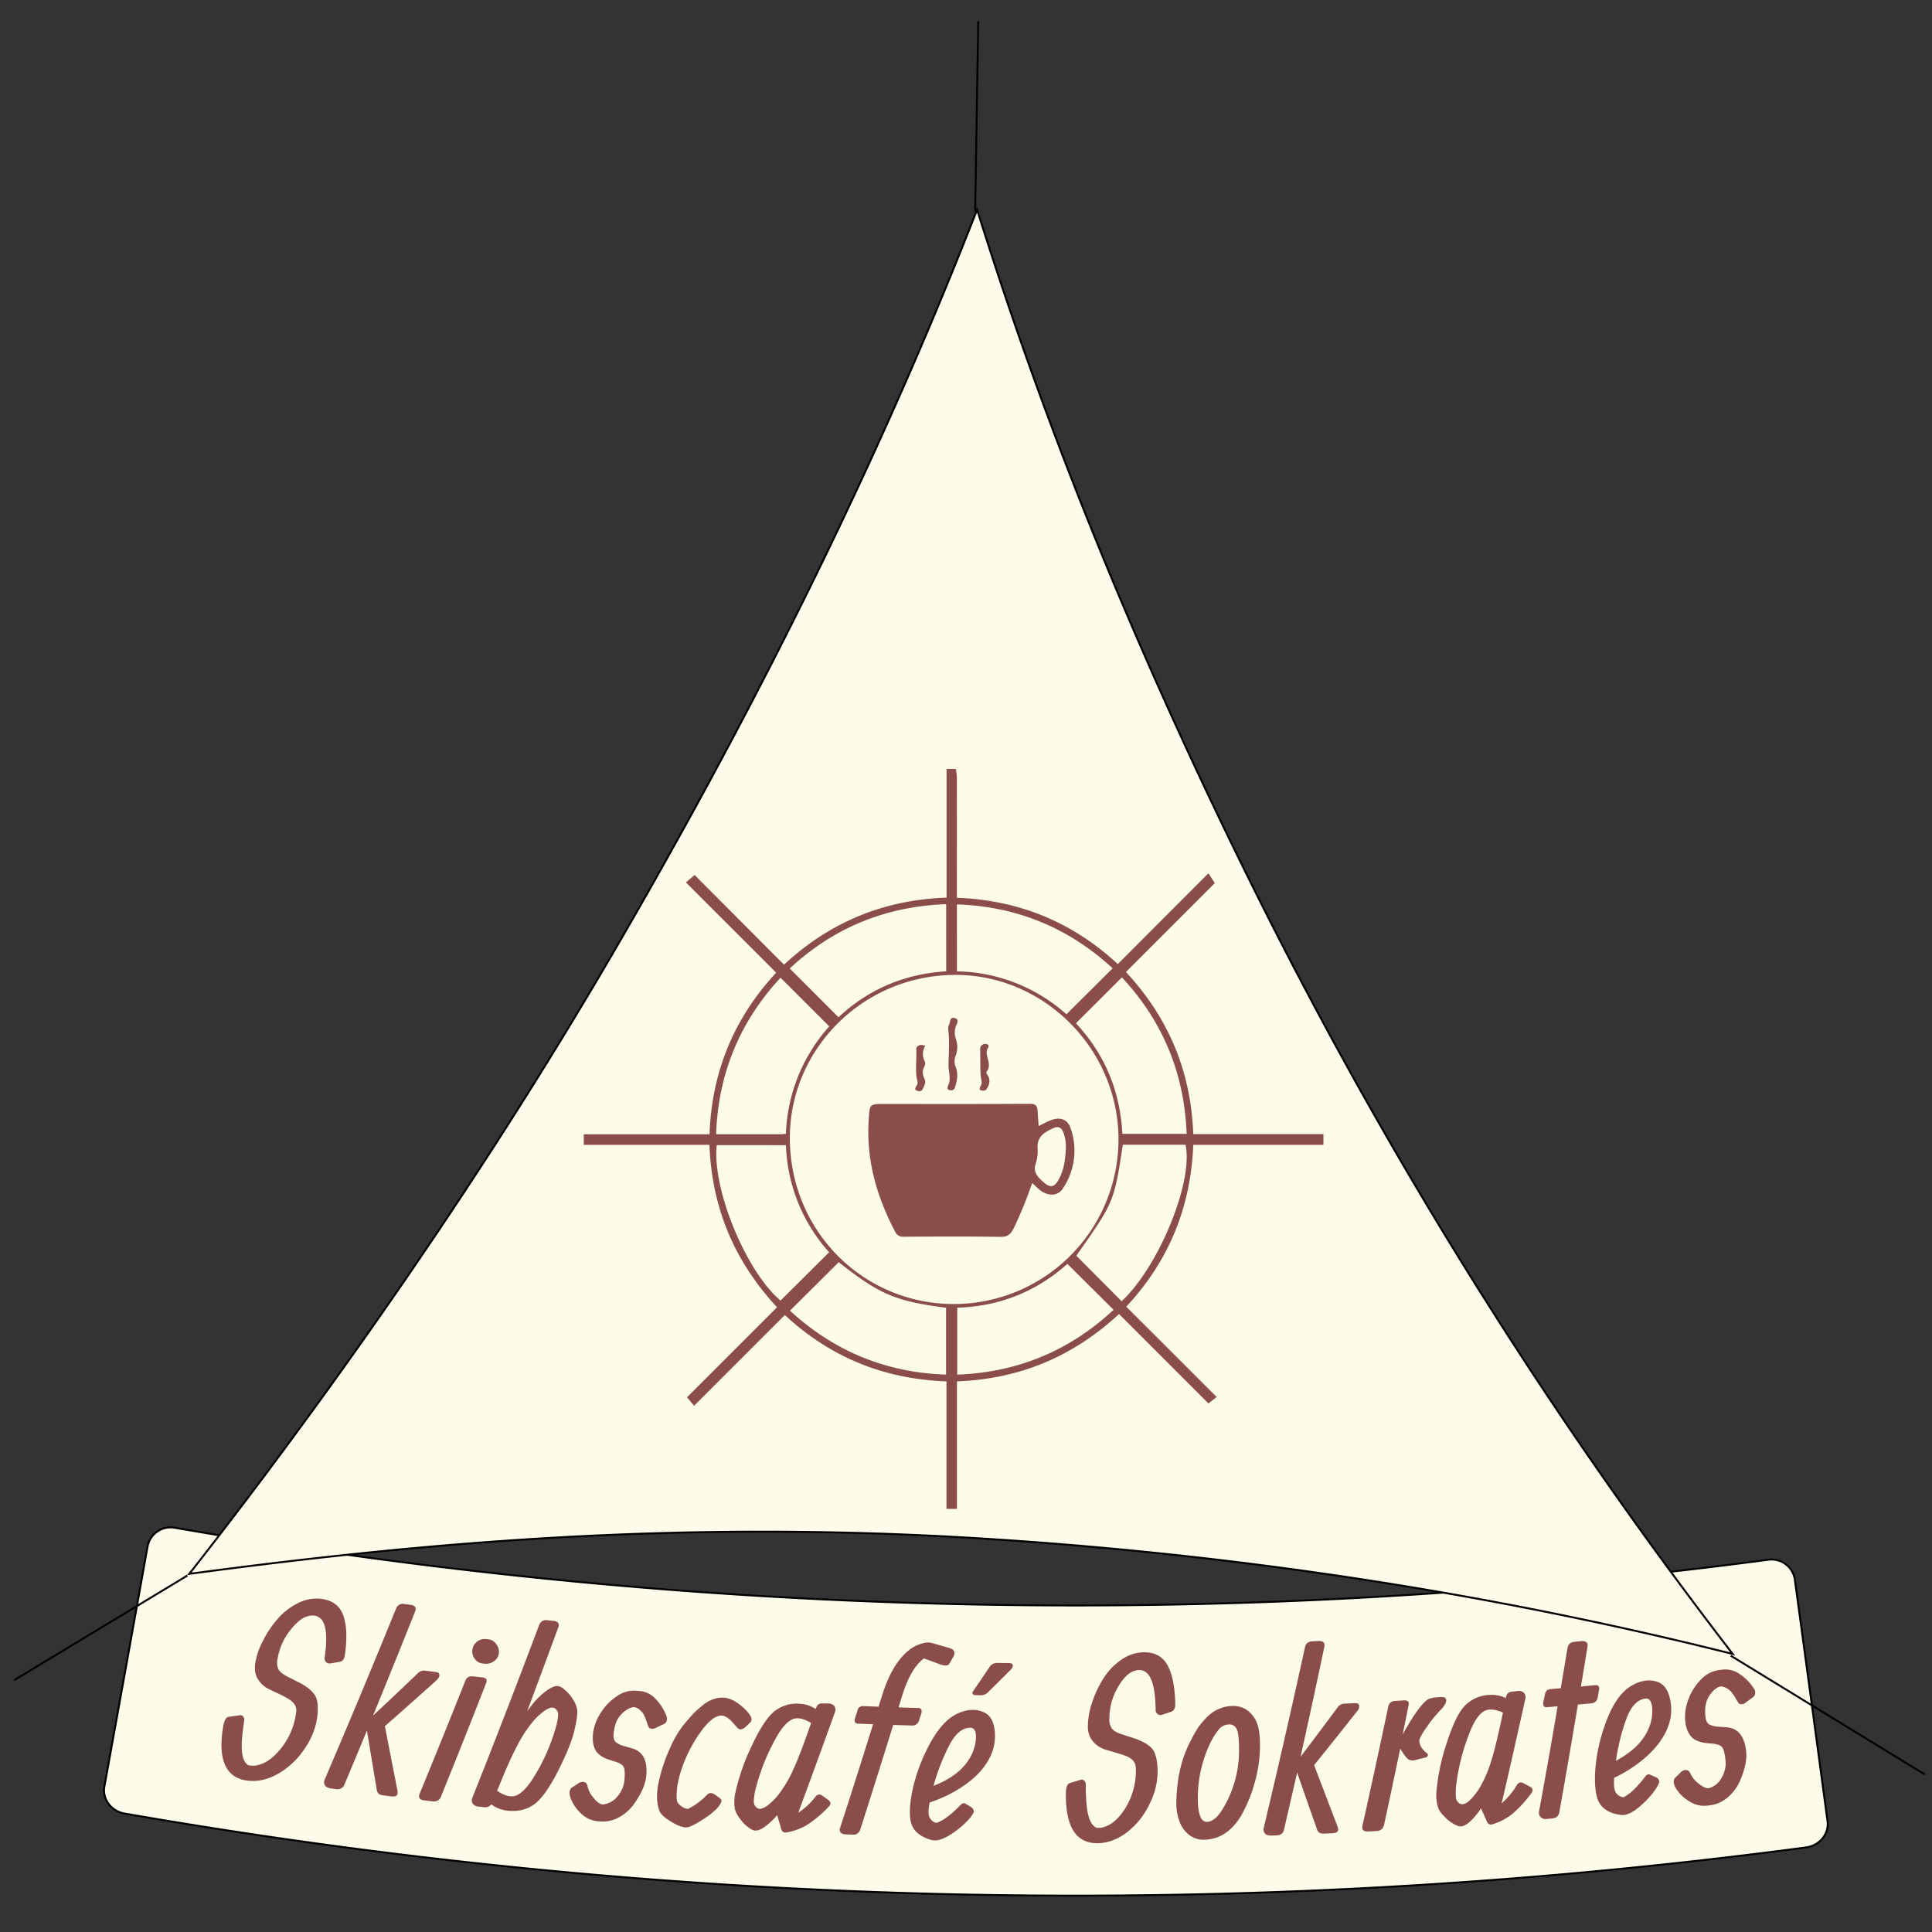 <svg id="Lag_1" data-name="Lag 1" xmlns="http://www.w3.org/2000/svg" viewBox="0 0 1000 1000"><rect x="0" y="0" width="1000" height="1000" fill="#333333" stroke="none"/><defs><style>.cls-1{fill:#fdfbe9;stroke:#000;stroke-miterlimit:10;}.cls-2{fill:#8b4d49;}</style></defs><title>Tegnebræt 1 kopi 12</title><path class="cls-1" d="M934.86,956.22A2874.46,2874.46,0,0,1,64.44,938.68c-6.91-1.19-11.59-7.52-10.41-14q11.24-62.1,22.35-124.22a12.14,12.14,0,0,1,14-9.72,2724.19,2724.19,0,0,0,825,16.56A12.15,12.15,0,0,1,929,817.54q8.52,62.54,16.93,125.08C946.85,949.16,941.85,955.3,934.86,956.22Z"/><path class="cls-2" d="M166.58,827.6q8.56,1.23,11.15,8.64t.8,20.37q-.45,3.24-2.76,3.57l-4.89.81a2.48,2.48,0,0,1-2.1-.69,2.62,2.62,0,0,1-.71-2.49q2.44-17.2-2.87-20.62-2.46-1.71-6.4-.5T150.06,844a32.23,32.23,0,0,0-6.37,14.51,8.34,8.34,0,0,0,.38,5.41c.69,1.33,2.23,2.62,4.63,3.83l5.23,2.65q7.53,3.75,9.49,7.85,1.74,3.74.65,11.39a37.8,37.8,0,0,1-6.62,15.8,40.4,40.4,0,0,1-13.71,12.76q-8.16,4.59-16.18,3.38c-10.76-1.65-14.8-10.81-12.13-27.39,0-.15,0-.3.07-.45q.8-4.94,2.92-5.12l5.24-.74a2.16,2.16,0,0,1,2.18.54,2.76,2.76,0,0,1,.53,2.42c-1.06,6.8-1.45,12-1.14,15.55s1.36,6,3.16,7.2a9.33,9.33,0,0,0,5.45-.08q5.88-1.5,11.35-8.23a37.1,37.1,0,0,0,8.13-19.35q.44-3.43-3.14-6A40.13,40.13,0,0,0,144.9,877l-5.38-2.55a13.83,13.83,0,0,1-5.91-5.12c-1.52-2.3-2-5.19-1.46-8.66a38.56,38.56,0,0,1,4-11.48,55.08,55.08,0,0,1,7.72-11.44,33.31,33.31,0,0,1,10.59-8.08A20.7,20.7,0,0,1,166.58,827.6Z"/><path class="cls-2" d="M214.9,834Q204.15,861,193.07,888q11.85-11.06,23.52-22.22a4.44,4.44,0,0,1,3.76-1l5,.6c1.4.17,2.09.71,2.09,1.64s-.62,1.92-1.85,3q-13.06,11.76-26.36,23.41,3.18,16.6,6.47,33.2c.24,1.32.11,2.22-.38,2.7s-1.47.62-2.94.44l-3.67-.46a5.25,5.25,0,0,1-2.77-.91,4.27,4.27,0,0,1-1-2.48q-2.55-15.11-5-30.2-5.81,14-11.68,28a3.8,3.8,0,0,1-4.46,2.31l-2.34-.32c-1.65-.22-2.74-.77-3.27-1.64a3.28,3.28,0,0,1-.08-3.09Q187,876.9,205,832.58a3.72,3.72,0,0,1,4.36-2.35l3,.39Q216,831.07,214.9,834Z"/><path class="cls-2" d="M251.6,871.23Q240.1,900.68,228.22,930c-.76,1.84-2.23,2.64-4.42,2.38l-4-.47q-3.75-.45-2.64-3.36,12.06-29.28,23.73-58.67,1-2.53,4.09-2.19l4.38.5a3.4,3.4,0,0,1,2.29.86C252,869.52,252,870.24,251.6,871.23Zm-5.85-12.62A6.33,6.33,0,0,1,244.5,854a6.18,6.18,0,0,1,2.39-4.25,6.36,6.36,0,0,1,4.83-1.36l1.23.14a5.63,5.63,0,0,1,3.87,2.42,6.36,6.36,0,0,1,1.39,4.7,5.79,5.79,0,0,1-2.46,4.15,6.88,6.88,0,0,1-5.07,1.31l-1-.11A5.52,5.52,0,0,1,245.75,858.61Z"/><path class="cls-2" d="M289,842.24q-8,21.75-16.12,43.44l2.38-3.11a37.65,37.65,0,0,1,7.22-7.17c2.62-1.95,4.7-2.86,6.22-2.71l.27,0a7.37,7.37,0,0,1,3.19,1.82,20.65,20.65,0,0,1,4,4.44,15.51,15.51,0,0,1,2.5,5.48q.6,2.76-1.26,10.9c-1.25,5.42-4.09,12.55-8.57,21.38s-8.64,14.59-12.42,17.28-8.35,3.77-13.67,3.22a17,17,0,0,1-8.45-3.28,4,4,0,0,1-3.95,1.45l-2.34-.26a4.31,4.31,0,0,1-3.32-1.55,3.29,3.29,0,0,1-.16-3.09q17.71-44.58,34.55-89.38a3.68,3.68,0,0,1,4.24-2.47l3,.3Q290,839.32,289,842.24Zm-31.73,84.62c4.18,2.89,7.7,3.64,10.49,2.22s5.67-4.52,8.58-9.34a99.18,99.18,0,0,0,10.93-24.25,33.14,33.14,0,0,0,1.62-7.74,3.87,3.87,0,0,0-1.65-3.48c-1.13-.75-2.74-.46-4.87.88a31.42,31.42,0,0,0-6.86,6.34,67.71,67.71,0,0,0-7.62,11.72q-4,7.41-10.1,22.55C257.6,926.12,257.43,926.49,257.26,926.86Z"/><path class="cls-2" d="M329.15,875.09l2,.17a12.71,12.71,0,0,1,8.16,4.06,26.21,26.21,0,0,1,5.68,8.93,3.64,3.64,0,0,1,.13,2.19,2.55,2.55,0,0,1-1.38,1.89l-4.2,1.93a3.19,3.19,0,0,1-2.36.52,1.81,1.81,0,0,1-1.51-1c-.23-.53-.59-1.52-1.09-3a23.9,23.9,0,0,0-1.3-3.22,9.34,9.34,0,0,0-1.92-2.35,6.26,6.26,0,0,0-3.21-1.64c-2.23.24-4.44,1.52-6.65,3.82s-3.51,5.66-3.89,10.09c-.17,1.92.17,3.3,1,4.15a12,12,0,0,0,4.94,2.28l3.78,1.08c5.42,1.61,7.83,6.23,7.21,13.9-.37,4.52-2.58,9.62-6.69,15.29a22.83,22.83,0,0,1-7.6,6.52,17.14,17.14,0,0,1-9.81,2.06l-.94-.08a14.12,14.12,0,0,1-9.05-4.32,20.79,20.79,0,0,1-5.09-7.61c-.87-2.51-.7-4.3.48-5.4l3.22-2.08a3.92,3.92,0,0,1,3.18-.91c1.06.21,1.7,1,1.95,2.53a13.25,13.25,0,0,0,2.87,5.47c1.66,2.17,3.28,3.38,4.83,3.64a11,11,0,0,0,7.56-4,14.85,14.85,0,0,0,3.78-8.88q.43-5.15-.5-6.71c-.63-1-2.07-1.91-4.33-2.61l-2.93-.9q-5.26-1.67-7.15-4.87c-1.26-2.13-1.72-5-1.4-8.46a24.65,24.65,0,0,1,3.82-10.7,28.06,28.06,0,0,1,8.39-8.8A15.52,15.52,0,0,1,329.15,875.09Z"/><path class="cls-2" d="M363.93,882.49a17.54,17.54,0,0,1,6-3.22,12.6,12.6,0,0,1,6-.38,14.28,14.28,0,0,1,5.48,2.38,27.42,27.42,0,0,1,6.12,5.55c1.63,2,1.89,3.64.76,4.77l-2.47,2.35q-2.44,2.1-4.13.39l-1.48-1.67c-.87-1-1.58-1.76-2.16-2.35q-2.75-2.55-5.14-2.33-4.86.59-10.89,9.35a73.07,73.07,0,0,0-9.22,18.31c-2.12,6.36-2.94,11.79-2.42,16.28.1,1,.89,2.05,2.36,3a6,6,0,0,0,3.37,1.36,35.11,35.11,0,0,0,9.79-7.23,3,3,0,0,1,2.08-1,5.62,5.62,0,0,1,2.28,1l2,1.41c1,.67,1.38,1.42,1.05,2.26-.92,2.38-3.56,5.07-8,8.05s-7.52,4.63-9.4,5-4.58-.52-8.11-2.59-5.67-4-6.44-5.75q-2.34-6.29-.39-15.17a84.91,84.91,0,0,1,5.63-17,56.44,56.44,0,0,1,6.89-12.06c2.14-2.61,3.92-4.66,5.35-6.17A50.67,50.67,0,0,1,363.93,882.49Z"/><path class="cls-2" d="M422.23,884.58c.58-2,1.66-2.94,3.23-2.87l3.1,0a4.07,4.07,0,0,1,3.36,1.44,3.6,3.6,0,0,1,.1,3.47q-9.27,25.86-18.87,51.67a37.32,37.32,0,0,0,8.88-8.23c1.05-1.31,2.2-1.56,3.46-.73l3.17,2.26c1.38,1,1.56,2.06.52,3.3a63.09,63.09,0,0,1-10.81,9.28,30.47,30.47,0,0,1-11.49,4.33,2.11,2.11,0,0,1-2.41-1.54c-.74-2.48-1.47-5-2.21-7.44a35.71,35.71,0,0,1-5.67,5.46q-3.36,2.64-5.71,2.5h-.27a7.59,7.59,0,0,1-3.3-1.71,16.24,16.24,0,0,1-3.44-3.26q-1.22-1.62-1.68-2.28a17.52,17.52,0,0,1-1-1.7,8,8,0,0,1-.75-2,22.14,22.14,0,0,1-.32-2.27,23.66,23.66,0,0,1,.56-6.58,110.32,110.32,0,0,1,8.41-24q6.24-13.39,11.63-17.82a18.49,18.49,0,0,1,13.14-4A16.54,16.54,0,0,1,422.23,884.58Zm-2.41,7.26c-4.24-2.6-7.68-3.14-10.36-1.59s-5.36,4.78-8,9.68a107.91,107.91,0,0,0-10,24.74,31.48,31.48,0,0,0-1.31,7.79,3.93,3.93,0,0,0,1.84,3.42c1.17.71,2.8.35,4.87-1.07a31.31,31.31,0,0,0,6.62-6.64,63,63,0,0,0,7-12Q414,908.7,419.82,891.84Z"/><path class="cls-2" d="M441.23,949.61l-3.57-.15a3.44,3.44,0,0,1-2.52-.94,2.17,2.17,0,0,1-.37-2.2q8.72-26.9,17.14-53.86l-7.59-.29a2,2,0,0,1-1.79-.75,3.49,3.49,0,0,1,.14-2.46l1.14-3.49a2.79,2.79,0,0,1,3.06-2.38l7.89.3c.62-2,1.25-4,1.87-6q5.6-17.89,15.49-24.44a17.56,17.56,0,0,1,5.27-2.31,9.6,9.6,0,0,1,4-.44l1.77.44,8.08,2.32q4.26,1.18,2,4.92l-1.77,3.1c-.64,1.23-2.21,1.4-4.72.53l-8.53-3.12q-6.93,5.19-11.27,19.35c-.62,2-1.23,4-1.85,6l9.73.3a2.35,2.35,0,0,1,2,.7,2.83,2.83,0,0,1,0,2.24c-.37,1.13-.73,2.25-1.09,3.37a3.55,3.55,0,0,1-3.72,2.78l-9.7-.31q-8.35,27-17,54A3.71,3.71,0,0,1,441.23,949.61Z"/><path class="cls-2" d="M481.21,932.93q-1.15,5.48-.08,7.73a5.19,5.19,0,0,0,3.54,2.88q5.16-1.66,12.73-9.52a2,2,0,0,1,2.75-.2l2.58,1.59a2.62,2.62,0,0,1,1.14,1.4,1.72,1.72,0,0,1,0,1.51q-2.65,4.7-9.87,9.9c-4.82,3.46-8.68,4.87-11.54,4.24q-9.71-2.51-11.14-10.06c-.73-4-.38-9.32,1-15.95A89.13,89.13,0,0,1,479.52,906q7.41-15.37,16.57-19.28,7.25-3.12,13.15-.45c3.94,1.78,5.87,6.06,5.75,12.86a24.63,24.63,0,0,1-3.18,11.55q-5.55,10.11-19.43,17.52A67.29,67.29,0,0,1,481.21,932.93Zm2-8.61c9.36-3.61,15.77-8.7,19.22-15.21a22.14,22.14,0,0,0,2.72-9.89q.11-4.87-2.81-4.93-6.33-.12-11.16,9.38A111,111,0,0,0,483.19,924.32Zm39.14-63.51c1,0,1.56.31,1.81.89s-.06,1.4-.94,2.46q-5.9,5.9-11.84,11.76a5,5,0,0,1-3.76,1.54l-2.83-.06c-.74,0-1.2-.26-1.36-.76a1,1,0,0,1,.15-1.12q4.31-6.3,8.55-12.61a4.67,4.67,0,0,1,4.22-2.18Z"/><path class="cls-2" d="M592,855.22q8.65-.11,12.36,6.81c2.47,4.61,3.8,11.28,3.95,20q.06,3.27-2.17,4l-4.72,1.56a2.52,2.52,0,0,1-2.18-.35,2.64,2.64,0,0,1-1.09-2.36q-.25-17.37-6-19.93c-1.8-.87-3.93-.71-6.4.5s-5,4-7.53,8.53a32.21,32.21,0,0,0-4,15.32,8.39,8.39,0,0,0,1.21,5.28c.89,1.22,2.61,2.24,5.18,3.07l5.58,1.81q8,2.55,10.61,6.28,2.29,3.43,2.4,11.16a37.75,37.75,0,0,1-4.1,16.64,40.64,40.64,0,0,1-11.59,14.72Q576,954,567.92,954.05c-10.9,0-16.3-8.39-16.23-25.18v-.45c0-3.34.71-5.17,2.09-5.51l5.07-1.54a2.13,2.13,0,0,1,2.23.19,2.72,2.72,0,0,1,.91,2.3q0,10.33,1.27,15.55c.86,3.48,2.27,5.69,4.25,6.63a9.55,9.55,0,0,0,5.38-.93c3.71-1.6,7-4.9,10-9.88a37.2,37.2,0,0,0,5-20.38q-.11-3.47-4-5.47a40.41,40.41,0,0,0-5.66-2l-5.72-1.69a13.92,13.92,0,0,1-6.64-4.14,11.93,11.93,0,0,1-2.79-8.33,39.2,39.2,0,0,1,2.19-12,55.16,55.16,0,0,1,5.87-12.49,33.18,33.18,0,0,1,9.22-9.62A20.72,20.72,0,0,1,592,855.22Z"/><path class="cls-2" d="M608.88,932.43q.39-17.71,7-30.61a65.55,65.55,0,0,1,4.73-8.28,39.14,39.14,0,0,1,4.51-5.14A18.83,18.83,0,0,1,638.55,883c4.53.08,8.1,2.17,10.75,6.27,1.93,2.8,2.9,7.55,2.87,14.25a70.36,70.36,0,0,1-2.9,19.73,75.51,75.51,0,0,1-6.66,16.21c-5.05,8.58-11.73,12.85-20,12.79a12.31,12.31,0,0,1-8.23-3.48,15.39,15.39,0,0,1-4-6.36A26.87,26.87,0,0,1,608.88,932.43Zm23.45,4.73a58.11,58.11,0,0,0,9-31.69c0-5.13-.39-8.56-1.12-10.29a4.11,4.11,0,0,0-4.14-2.61,6.92,6.92,0,0,0-5.45,2.91,35.38,35.38,0,0,0-4.62,7.65A65.88,65.88,0,0,0,620,930.92q0,11.87,4.55,12.08Q628.58,943,632.33,937.16Z"/><path class="cls-2" d="M685.5,852.3q-6,28.5-12.33,57,9.81-12.93,19.43-25.91a4.49,4.49,0,0,1,3.56-1.59l5-.26c1.4-.07,2.19.35,2.35,1.26a4.29,4.29,0,0,1-1.32,3.25q-10.91,13.83-22,27.57,6,15.82,12.06,31.61c.47,1.26.49,2.17.09,2.72s-1.34.87-2.83.94l-3.71.17a5.37,5.37,0,0,1-2.89-.42,4.37,4.37,0,0,1-1.41-2.28q-5.1-14.43-10.1-28.9Q668,932.23,664.61,947c-.47,2-1.8,3-4,3l-2.36.09c-1.66.05-2.84-.3-3.51-1.07a3.28,3.28,0,0,1-.61-3q11.11-46.66,21.33-93.42c.45-2,1.74-3,3.92-3.06l3.06-.14Q686.08,849.27,685.5,852.3Z"/><path class="cls-2" d="M726,897.78c5.33-9.58,9.5-15.52,12.57-17.82,1-.8,2.87-1.28,5.59-1.47l1.32-.09c2.59-.17,3.55.75,2.9,2.76a11.34,11.34,0,0,1-3,4.16,68.53,68.53,0,0,0-6.69,8.32c-2.77,3.86-4.13,6.35-4.06,7.46.14,2.3,1.41,4.38,3.79,6.24a1.17,1.17,0,0,1,.59,1.38,1.65,1.65,0,0,1-1.37,1L732.44,911a4.64,4.64,0,0,1-3.36-.27A13,13,0,0,1,726,907l-1.24-1.91q-4.12,19.77-8.39,39.54c-.43,1.95-1.78,3-4,3.11l-4,.22q-3.78.2-3.19-2.85,6.9-30.93,13.4-61.88.57-2.67,3.6-2.85l4.15-.25a3.4,3.4,0,0,1,2.41.46q.63.57.33,2.13Q727.53,890.24,726,897.78Z"/><path class="cls-2" d="M779.4,878.91c.33-2,1.28-3.13,2.86-3.25l3.08-.39a4.1,4.1,0,0,1,3.53,1,3.58,3.58,0,0,1,.55,3.43q-5.92,26.84-12.16,53.67a37.6,37.6,0,0,0,7.78-9.3c.87-1.44,2-1.84,3.34-1.17l3.45,1.83c1.5.78,1.82,1.84.94,3.21a63.32,63.32,0,0,1-9.57,10.59,30.84,30.84,0,0,1-10.88,5.77,2.06,2.06,0,0,1-1.6-.14,2,2,0,0,1-1-1.08l-3.15-7.1a36.39,36.39,0,0,1-4.94,6.15c-2,2-3.8,3.1-5.37,3.21l-.27,0a7.53,7.53,0,0,1-3.5-1.27,16.16,16.16,0,0,1-3.84-2.79c-.94-1-1.6-1.65-2-2a16.86,16.86,0,0,1-1.22-1.56,7.86,7.86,0,0,1-1-1.89,20.6,20.6,0,0,1-.61-2.21,24,24,0,0,1-.29-6.6,110,110,0,0,1,5.3-24.88q4.5-14.08,9.28-19.17a18.63,18.63,0,0,1,12.58-5.66A16.78,16.78,0,0,1,779.4,878.91Zm-1.47,7.52c-4.55-2-8-2.13-10.51-.25s-4.72,5.43-6.75,10.63a106.87,106.87,0,0,0-6.76,25.81,31.06,31.06,0,0,0-.31,7.9,3.9,3.9,0,0,0,2.27,3.15q1.89.83,4.71-1.69a31.54,31.54,0,0,0,5.74-7.42,64,64,0,0,0,5.44-12.79Q774.28,903.88,777.93,886.43Z"/><path class="cls-2" d="M821.7,852.26q-1.69,10.34-3.41,20.68l7.1-.68a2.38,2.38,0,0,1,2,.44,2.75,2.75,0,0,1,.21,2.24c-.19,1.16-.39,2.31-.59,3.47-.39,2-1.47,3.05-3.23,3.21l-7.06.67q-4.65,27.87-9.61,55.74c-.38,2-1.66,3-3.86,3.23l-2.63.23a3.67,3.67,0,0,1-3.24-1,3.52,3.52,0,0,1-.75-3q5-27.15,9.6-54.32l-5.29.46a2,2,0,0,1-1.87-.51,3.34,3.34,0,0,1-.18-2.46c.26-1.2.51-2.4.76-3.61.34-1.7,1.25-2.62,2.74-2.75l5.46-.49q1.75-10.39,3.48-20.79.51-3,3.78-3.25l3.32-.32C820.91,849.31,822,850.21,821.7,852.26Z"/><path class="cls-2" d="M835.5,920.17q-.46,5.6.88,7.68a5.24,5.24,0,0,0,3.9,2.42c3.28-1.54,7.13-5.21,11.49-11a2,2,0,0,1,2.72-.54l2.76,1.25a2.67,2.67,0,0,1,1.32,1.25,1.69,1.69,0,0,1,.19,1.49q-2.06,5-8.6,11.07t-11,5.65q-10-1.26-12.36-8.58-1.83-5.82-1-15.95a89.16,89.16,0,0,1,4.6-21.19c3.65-10.8,8.33-17.86,14.1-21.21q6.84-4,13.05-2.1t7.35,12a24.63,24.63,0,0,1-1.73,11.87c-2.85,7.15-8.57,13.78-17.18,19.82A66.54,66.54,0,0,1,835.5,920.17Zm.9-8.79q13.32-7.12,17.25-17.5a22.1,22.1,0,0,0,1.48-10.16q-.51-4.85-3.42-4.53-6.33.67-10,10.71A110.68,110.68,0,0,0,836.4,911.38Z"/><path class="cls-2" d="M889.66,864.43l2-.25a12.91,12.91,0,0,1,8.86,2.34,26.17,26.17,0,0,1,7.39,7.6,3.5,3.5,0,0,1,.57,2.13,2.53,2.53,0,0,1-1,2.12c-1.24.92-2.5,1.83-3.75,2.74a3.31,3.31,0,0,1-2.23,1,1.87,1.87,0,0,1-1.69-.7c-.33-.47-.88-1.38-1.67-2.7a25,25,0,0,0-1.93-2.9,9.28,9.28,0,0,0-2.37-1.9,6.31,6.31,0,0,0-3.49-1q-3.21,1-5.78,5.08t-1.81,10.67c.22,1.92.83,3.2,1.85,3.85a11.86,11.86,0,0,0,5.33,1.25l3.94.3c5.66.48,9,4.52,9.9,12.16q.82,6.75-3.53,16.33a22.87,22.87,0,0,1-6.18,7.91,17.28,17.28,0,0,1-9.25,4l-1,.11a14.14,14.14,0,0,1-9.77-2.4,20.86,20.86,0,0,1-6.55-6.44q-2-3.42-.61-5.38l2.75-2.69a4,4,0,0,1,3-1.52c1.08,0,1.89.68,2.43,2.08a13.33,13.33,0,0,0,3.93,4.78c2.08,1.78,3.91,2.65,5.49,2.59a11.05,11.05,0,0,0,6.64-5.46,14.78,14.78,0,0,0,1.94-9.46c-.4-3.42-1-5.58-1.84-6.47s-2.42-1.45-4.79-1.69l-3.07-.29c-3.68-.38-6.36-1.5-8-3.33s-2.7-4.5-3.09-8a24.74,24.74,0,0,1,1.62-11.25,27.89,27.89,0,0,1,6.51-10.3A15.61,15.61,0,0,1,889.66,864.43Z"/><path class="cls-1" d="M98,814.62C168,725.23,249.74,610,321.86,485.39c79.72-137.69,139.3-262.6,183.89-376.9,32.74,104.83,77.66,219.12,140.59,346.23A2405.66,2405.66,0,0,0,896.86,856.1c-106.7-26.83-237-50.21-387.51-59.7C347.43,786.19,212.83,799.3,98,814.62Z"/><line class="cls-1" x1="504.75" y1="109.26" x2="506.33" y2="10.99"/><line class="cls-1" x1="96.97" y1="815.51" x2="7.38" y2="869.63"/><line class="cls-1" x1="895.84" y1="856.99" x2="996.25" y2="918.44"/><path class="cls-2" d="M302.16,587.1h65.09q1.71-48.37,34.5-83.65L355,456.73l4.53-3.82q22.75,22.82,46.28,46.4c23.61-21.94,51.5-33.56,84.12-34.7V398h4.78a28.62,28.62,0,0,1,.55,4q.06,29.19,0,58.37v4.31q48.33,1.83,83.3,34.33L625.49,452l3.29,5.11-46,46c22.2,23.86,33.64,51.62,34.86,83.9H685v5.55H617.63c-1.24,32.34-12.69,60.19-34.68,83.78,15.54,15.53,31.06,31,46.76,46.75l-4.21,3.35-46.3-46.31c-23.87,22.15-51.57,33.66-83.88,34.86v66h-5.43V715q-48.61-1.72-83.66-34.36l-47,47c-1.46-1.78-2.53-3.07-3.62-4.41l46.59-46.58c-22.19-23.92-33.77-51.61-35-84.1H302.16Zm276.77,2.74c0-46.48-38-84.86-83.66-85.22-47.88-.38-86.11,37.77-86.44,83.75-.34,48.26,37.53,86.58,85,86.6A85.28,85.28,0,0,0,578.93,589.84ZM404,506.06c-21,22.69-32.24,49.58-33.34,81h33.91c.67,0,1.34-.12,2.21-.2a87.93,87.93,0,0,1,22.43-55.6Zm-33,86.65c-2.57,22.63,15.29,65.62,33,80.46l25.16-25a87.11,87.11,0,0,1-22.36-55.43ZM489.73,468c-31.59,1.15-58.49,12.36-80.94,33.28L434,526.53c15.5-14.52,34.25-22.46,55.75-23.78Zm-.05,208.89c-26.24-3.39-34.37-6.89-55.55-23.59l-25.23,25.1c22.61,20.79,49.4,32.07,80.78,33.09Zm5.65-174.12A86.42,86.42,0,0,1,526.2,509,87.55,87.55,0,0,1,552,525l23.89-23.81c-22.54-20.8-49.33-32-80.6-33.08Zm57.15,151.42c-16.24,14.49-35.3,22-57,22.67v34.65c31.39-1.19,58.17-12.4,80.9-33.56Zm28.07,19.32c19.15-17.72,37.27-61.89,33.08-81H581.17c-4.5,29.62-4.5,29.62-24.06,57.43Zm.38-86.63h33.29c-1.22-31.39-12.39-58.29-33.53-81l-23.78,23.75Q579.24,553.57,580.93,586.91Z"/><path class="cls-2" d="M537.61,582.82c2.39-1.13,4.48-2.34,6.72-3.14,4.58-1.63,8.29-.25,9.8,4.26a34.9,34.9,0,0,1-3.94,31.15c-2.3,3.59-6.23,4.07-10.06,2.09-2.21-1.14-3.78-3-5.9-4.82a205.69,205.69,0,0,1-9.51,23.31c-1.55,3.25-3.23,4.59-7.06,4.53-16.62-.28-33.26-.17-49.89-.07a4.33,4.33,0,0,1-4.48-2.71c-9.59-18.12-15-37.16-13.64-57.88.53-8.1.3-8.12,8.21-8.12,25.07,0,50.14.07,75.21-.08,3,0,3.87,1,4,3.69S537.41,580.11,537.61,582.82Zm14.07,11.79a20.8,20.8,0,0,0-1.34-8.63c-1-2.47-2.71-3.13-5-2.1-4.38,2-8.57,4.14-8.29,10.14a20.66,20.66,0,0,1-.87,8c-1.78,4.8,1.1,7.31,4,9.91,3.45,3.06,5.59,2.66,7.78-1.39C550.71,605.55,551.43,600.12,551.68,594.61Z"/><path class="cls-2" d="M495.51,541.42a14.54,14.54,0,0,1-.78,4.84,7.66,7.66,0,0,0-.07,6c1.42,3.49.76,6.88-.29,10.34a2.07,2.07,0,0,1-2.69,1.66c-1.9-.27-1.14-1.87-.84-2.56,1.53-3.48.09-6.87.11-10.26.05-6.33.67-12.65-.2-19a6,6,0,0,1,.65-2.44c.48-1.49.35-3.86,2.93-3,2.35.75,1,2.73.52,3.91a9.72,9.72,0,0,0,0,7.08A17,17,0,0,1,495.51,541.42Z"/><path class="cls-2" d="M511.59,542.06c-2.86,3.78,2.46,8.43-.89,12.55-.59.72.52,1.77.91,2.64,1,2.24.43,4.24-.78,6.22-.84,1.38-2.21,1.14-3.21.81s-.41-1.54,0-2.19c1-1.78.14-3.36,0-5.11-.36-4.6-.12-9.26-.3-13.91a2.59,2.59,0,0,1,3.2-2.65C511.36,540.57,511.89,540.79,511.59,542.06Z"/><path class="cls-2" d="M478.89,541.36a8.22,8.22,0,0,0-.19,8.12,3,3,0,0,1-.21,2.45c-1.3,2.25-1,4.3.06,6.54.86,1.83-.12,3.53-.94,5.18s-2.25,1.14-3.19.8c-1.25-.46-.53-1.76,0-2.48,1.05-1.54.24-2.82,0-4.36-.64-4.72.05-9.51-.14-14.29C474.19,541.18,476.34,540.22,478.89,541.36Z"/></svg>